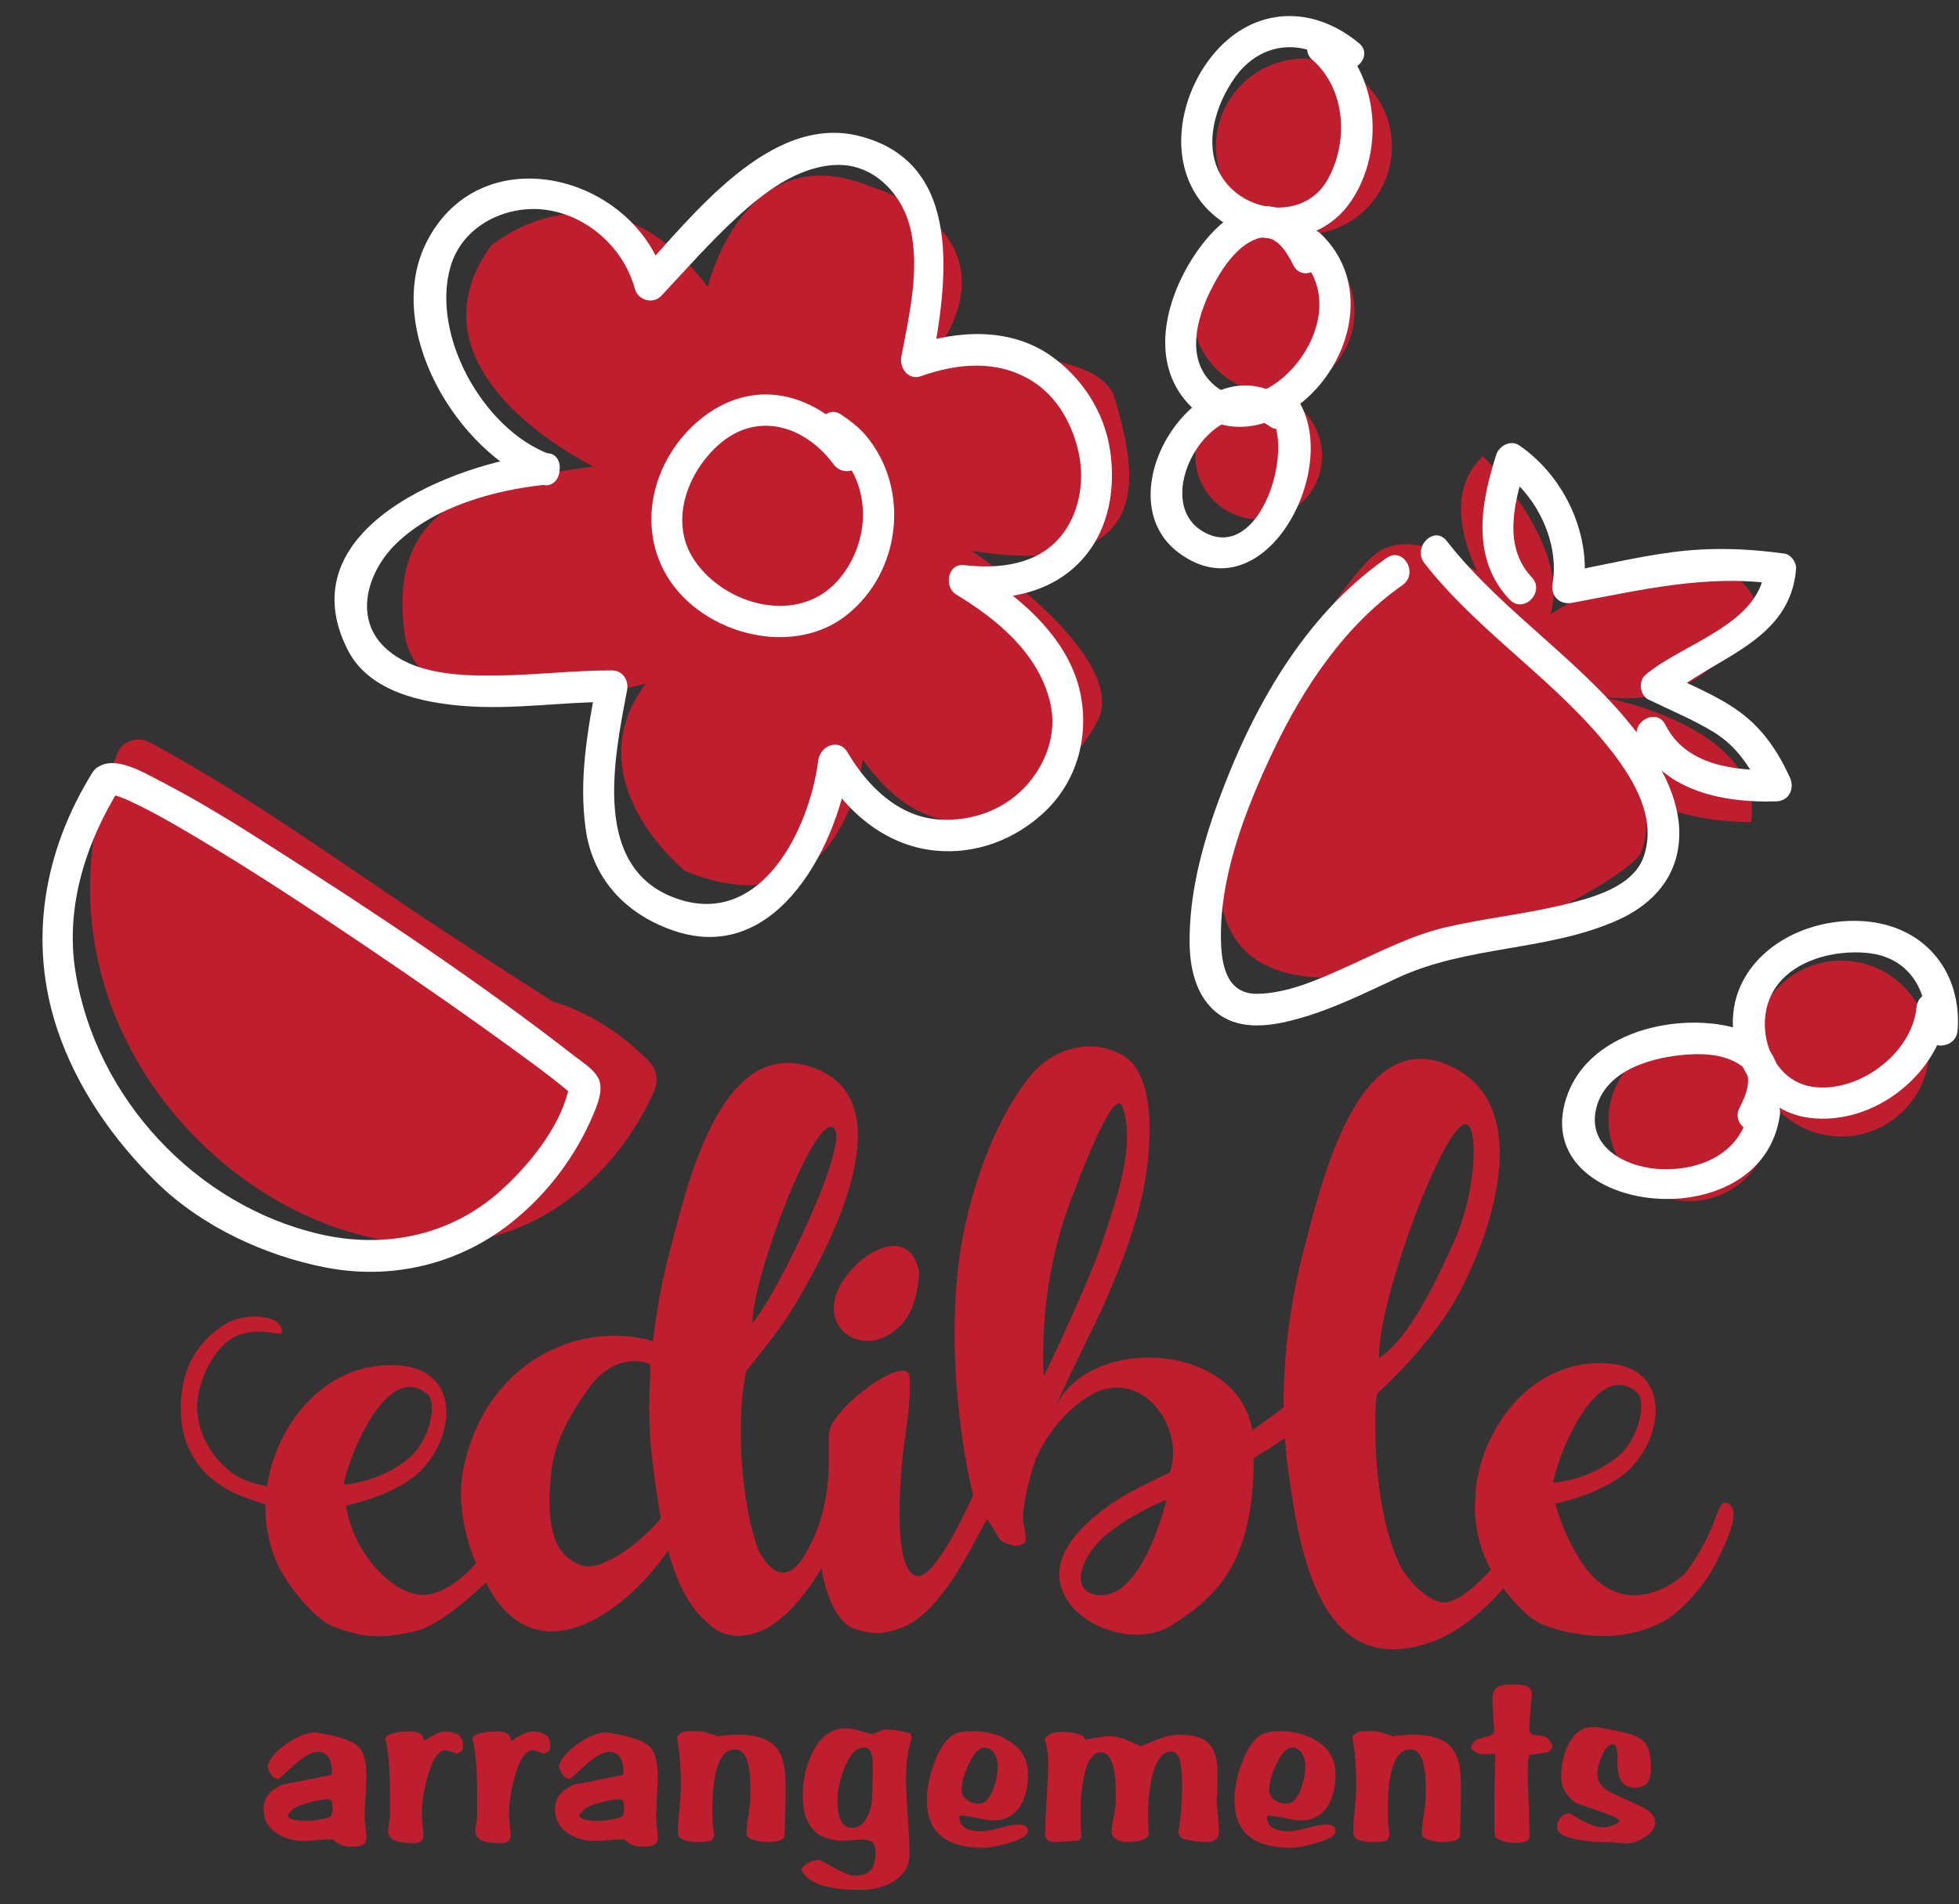 <?xml version="1.0" encoding="utf-8"?>
<!-- Generator: Adobe Illustrator 16.0.0, SVG Export Plug-In . SVG Version: 6.00 Build 0)  -->
<!DOCTYPE svg PUBLIC "-//W3C//DTD SVG 1.1//EN" "http://www.w3.org/Graphics/SVG/1.1/DTD/svg11.dtd">
<svg version="1.1" xmlns="http://www.w3.org/2000/svg" xmlns:xlink="http://www.w3.org/1999/xlink" x="0px" y="0px" width="467px"
	 height="454px" viewBox="0 0 467 454" enable-background="new 0 0 467 454" xml:space="preserve">
<rect x="0" y="0" width="467" height="454" fill="#333333" stroke="none"/>
<g id="Layer_2">
</g>
<g id="Layer_1">
	<g>
		<g>
			<path fill="#BE1E2D" d="M83.293,440.233c-1.465,0-2.794-0.58-3.987-1.734h-0.231c-0.887,0-1.965,0.058-3.236,0.173
				c-1.694,0.154-2.755,0.231-3.178,0.231c-2.621,0-4.835-0.596-6.646-1.791c-2.12-1.388-3.179-3.312-3.179-5.778
				c0-2.697,1.54-4.661,4.624-5.896l5.836-1.154c1.078-0.192,2.986-0.578,5.721-1.157c0.077-0.23,0.115-0.404,0.115-0.52
				c0-3.312-1.136-4.97-3.409-4.97c-1.234,0-2.889,0.867-4.97,2.6l-4.392,3.929l-1.213-0.46c-0.693-0.732-1.156-1.658-1.387-2.774
				c0.655-1.85,2.234-3.631,4.739-5.345c2.504-1.716,4.739-2.573,6.704-2.573c0.27,0,1.579,0.252,3.929,0.753
				c3.353,0.731,5.557,1.731,6.617,3.004c1.059,1.271,1.589,3.603,1.589,6.991c0,0.694-0.079,2.371-0.231,5.029
				c-0.116,2.003-0.173,3.66-0.173,4.97c0-0.154,0.116,0.981,0.347,3.408c0.038,0.385,0.058,0.715,0.058,0.984
				c0,1.386-1.003,2.08-3.005,2.08H83.293z M78.207,428.964c-1.117,0-2.6,0.252-4.449,0.752c-2.08,0.54-3.43,1.117-4.045,1.733
				l-0.404,0.403c-0.463,0.464-0.694,0.772-0.694,0.927c0,0.885,1.656,1.327,4.97,1.327c0.655,0,1.58-0.114,2.774-0.346
				c1.349-0.231,2.176-0.482,2.485-0.751c0.308-0.269,0.462-1.021,0.462-2.254C79.306,429.562,78.939,428.964,78.207,428.964z"/>
			<path fill="#BE1E2D" d="M101.063,415.037c2.383-1.489,3.985-2.234,4.804-2.234c3.016,0,4.525,1.08,4.525,3.239l-0.167,1.285
				l-1.229,0.726c-0.186,0-0.624-0.13-1.313-0.391c-0.689-0.26-1.164-0.391-1.424-0.391c-1.751,0-3.203,2.123-4.357,6.369
				c-0.893,3.275-1.34,6.199-1.34,8.77c0,0.669,0.056,1.526,0.167,2.569c0.148,1.417,0.224,2.272,0.224,2.569
				c0,1.266-0.802,1.899-2.402,1.899c-4.022,0-6.034-0.953-6.034-2.86c0-0.449,0.074-1.112,0.224-1.992
				c0.148-0.879,0.223-1.543,0.223-1.99v-4.882c0-6.132-0.391-10.583-1.174-13.35c0.708-1.048,2.738-1.571,6.089-1.571
				C99.927,412.803,100.988,413.548,101.063,415.037z"/>
			<path fill="#BE1E2D" d="M121.842,415.037c2.383-1.489,3.985-2.234,4.804-2.234c3.017,0,4.525,1.08,4.525,3.239l-0.167,1.285
				l-1.229,0.726c-0.187,0-0.624-0.13-1.313-0.391c-0.689-0.26-1.164-0.391-1.424-0.391c-1.751,0-3.204,2.123-4.357,6.369
				c-0.894,3.275-1.34,6.199-1.34,8.77c0,0.669,0.056,1.526,0.167,2.569c0.149,1.417,0.224,2.272,0.224,2.569
				c0,1.266-0.802,1.899-2.402,1.899c-4.022,0-6.034-0.953-6.034-2.86c0-0.449,0.074-1.112,0.224-1.992
				c0.148-0.879,0.224-1.543,0.224-1.99v-4.882c0-6.132-0.392-10.583-1.174-13.35c0.708-1.048,2.738-1.571,6.089-1.571
				C120.707,412.803,121.768,413.548,121.842,415.037z"/>
			<path fill="#BE1E2D" d="M152.764,440.233c-1.465,0-2.793-0.58-3.987-1.734h-0.231c-0.887,0-1.965,0.058-3.236,0.173
				c-1.695,0.154-2.755,0.231-3.178,0.231c-2.621,0-4.835-0.596-6.646-1.791c-2.12-1.388-3.179-3.312-3.179-5.778
				c0-2.697,1.54-4.661,4.624-5.896l5.836-1.154c1.078-0.192,2.986-0.578,5.721-1.157c0.077-0.23,0.115-0.404,0.115-0.52
				c0-3.312-1.136-4.97-3.409-4.97c-1.234,0-2.889,0.867-4.97,2.6l-4.393,3.929l-1.213-0.46c-0.693-0.732-1.156-1.658-1.387-2.774
				c0.654-1.85,2.234-3.631,4.739-5.345c2.504-1.716,4.739-2.573,6.704-2.573c0.269,0,1.579,0.252,3.929,0.753
				c3.352,0.731,5.557,1.731,6.617,3.004c1.059,1.271,1.59,3.603,1.59,6.991c0,0.694-0.079,2.371-0.231,5.029
				c-0.116,2.003-0.173,3.66-0.173,4.97c0-0.154,0.116,0.981,0.347,3.408c0.037,0.385,0.058,0.715,0.058,0.984
				c0,1.386-1.003,2.08-3.005,2.08H152.764z M147.678,428.964c-1.117,0-2.6,0.252-4.449,0.752c-2.08,0.54-3.43,1.117-4.045,1.733
				l-0.404,0.403c-0.463,0.464-0.694,0.772-0.694,0.927c0,0.885,1.657,1.327,4.97,1.327c0.654,0,1.579-0.114,2.774-0.346
				c1.348-0.231,2.176-0.482,2.485-0.751c0.308-0.269,0.462-1.021,0.462-2.254C148.777,429.562,148.41,428.964,147.678,428.964z"/>
			<path fill="#BE1E2D" d="M187.033,437.573c-0.04,1.04-1.466,1.562-4.277,1.562c-0.771,0-1.696-0.136-2.774-0.404
				c-1.349-0.346-2.023-0.828-2.023-1.444c0-1.041,0.103-2.254,0.309-3.641c0.328-2.12,0.493-3.314,0.493-3.584
				c0.082-0.615,0.124-1.251,0.124-1.907v-1.964c0-6.087-1.222-9.131-3.664-9.131c-3.606,0-5.409,4.925-5.409,14.774
				c0,1.724,0.154,3.661,0.462,5.807l-0.635,1.149c-1.002,0.229-1.812,0.345-2.427,0.345h-0.925c-3.121,0-4.681-0.729-4.681-2.186
				c0-1.189,0.057-2.398,0.172-3.625c0.347-3.644,0.521-5.658,0.521-6.042v-1.61c0-4.757-0.309-8.555-0.924-11.394
				c0.307-0.882,1.077-1.4,2.306-1.553h3.114c0.615,0,2.018,0.405,4.209,1.213c-0.192,0,0.98-0.114,3.518-0.345
				c0.423-0.038,0.749-0.06,0.979-0.06c4.266,0,7.293,0.867,9.081,2.6c1.788,1.735,2.681,4.721,2.681,8.958v2.544
				c0,0.114,0,0.827,0,2.137L187.033,437.573z"/>
			<path fill="#BE1E2D" d="M215.983,423.993c0,1.812,0.096,4.2,0.289,7.167l0.463,7.165c0.038,0.616,0.058,1.887,0.058,3.814
				c0,2.811-1.329,4.988-3.987,6.53c-2.158,1.271-4.758,1.905-7.801,1.905c-7.975,0-12.656-1.655-14.042-4.968
				c0.385-0.617,1-1.138,1.849-1.562c0.846-0.424,1.636-0.636,2.369-0.636c0.191,0,1.416,0.627,3.669,1.88
				c2.253,1.25,3.9,1.877,4.94,1.877c1.888,0,3.217-0.519,3.988-1.56c0.615-0.889,0.924-2.312,0.924-4.277
				c0-1.849-1.002-2.773-3.005-2.773c-0.693,0-1.888,0.077-3.583,0.231c-0.425,0.038-0.752,0.057-0.983,0.057
				c-6.51,0-9.766-3.581-9.766-10.748c0-3.773,0.77-7.203,2.311-10.286c1.926-3.851,4.584-5.778,7.975-5.778
				c0.809,0,1.676,0.135,2.601,0.404c2.234,0.656,3.486,0.983,3.757,0.983c0.115,0,0.567-0.183,1.357-0.549
				c0.789-0.367,1.377-0.55,1.763-0.55c1.695,0,3.66,0.309,5.895,0.923l0.347,1.041
				C216.446,416.943,215.983,420.181,215.983,423.993z M208.009,419.775c-0.116-2.118-0.81-3.179-2.081-3.179
				c-1.812,0-3.352,1.639-4.624,4.912c-1.117,2.853-1.675,5.414-1.675,7.687c0,4.392,1.175,6.587,3.525,6.587
				c1.54,0,2.754-0.923,3.64-2.772c0.731-1.464,1.099-3.064,1.099-4.797v-0.231c0.116-2.735,0.173-4.835,0.173-6.3v-0.75
				C208.066,420.778,208.047,420.393,208.009,419.775z"/>
			<path fill="#BE1E2D" d="M240.311,439.424c-2.62,0.73-4.585,1.097-5.894,1.097c-8.978,0-13.465-3.782-13.465-11.349
				c0-2.586,0.52-5.367,1.561-8.339c1.156-3.359,2.619-5.694,4.392-7.007c0.963-0.733,2.581-1.101,4.854-1.101
				c3.505,0,6.491,0.811,8.958,2.433c2.89,1.854,4.334,4.445,4.334,7.765c0,3.093-0.599,5.603-1.792,7.534
				c-1.426,2.355-3.583,3.535-6.472,3.535c-0.887,0-2.207-0.192-3.958-0.578c-1.753-0.386-3.074-0.579-3.959-0.579
				c-0.115,0-0.173,0.099-0.173,0.289c0,2.312,1.752,3.468,5.259,3.468c1.001,0,2.465-0.27,4.392-0.81
				c1.926-0.537,3.389-0.81,4.392-0.81c1.541,0,2.312,0.522,2.312,1.562S243.469,438.537,240.311,439.424z M234.646,416.655
				c-1.271,0-2.542,1.373-3.813,4.122c-1.08,2.358-1.618,4.353-1.618,5.976c0,1.007,0.463,1.819,1.387,2.438
				c0.809,0.542,1.733,0.812,2.774,0.812c1.348,0,2.465-1.121,3.352-3.365c0.731-1.857,1.098-3.734,1.098-5.63
				c0-1.122-0.251-2.091-0.752-2.903C236.497,417.139,235.687,416.655,234.646,416.655z"/>
			<path fill="#BE1E2D" d="M288.101,439.135c-2.39,0-4.508-0.29-6.357-0.867l-0.924-1.271c0.654-3.082,0.982-7.029,0.982-11.846
				c0-5.047-0.848-7.571-2.543-7.571c-2.235,0-3.813,2.165-4.738,6.495c-0.578,2.722-0.866,5.672-0.866,8.853
				c0,1.227,0.076,2.721,0.23,4.482c-0.578,1.149-2.311,1.726-5.201,1.726c-1.349,0-2.409-0.364-3.178-1.092l-0.347-0.517
				c-0.116-0.23-0.173-0.462-0.173-0.69c0-0.767,0.095-1.629,0.289-2.587c0.462-2.338,0.693-3.754,0.693-4.253v-2.586
				c0-6.438-1.176-9.656-3.525-9.656c-1.965,0-3.352,2.11-4.16,6.332c-0.463,2.441-0.694,5.229-0.694,8.366
				c0,1.821,0.077,3.622,0.231,5.403l-0.751,0.987c-0.616,0-1.531,0.049-2.744,0.147c-1.213,0.096-2.129,0.145-2.745,0.145
				c-1.618,0-2.428-0.562-2.428-1.685c0-1.739,0.077-3.868,0.231-6.384c0.347-5.649,0.521-9.209,0.521-10.679
				c0-2.167-0.31-4.063-0.924-5.688c0.73-1.2,2.06-1.8,3.987-1.8c2.465,0,4.257,0.386,5.375,1.154l0.289,0.694
				c2.928-0.538,4.777-0.81,5.547-0.81c1.464,0,2.832,0.251,4.104,0.751c0.153,0.078,0.5,0.231,1.04,0.463l2.658,1.157l4.275-1.735
				c1.619-0.653,3.333-0.98,5.144-0.98c3.158,0,5.421,0.703,6.79,2.108c1.366,1.407,2.051,3.688,2.051,6.847
				c0,0.348-0.02,1.35-0.058,3.006v1.964c0,0.463-0.058,0.829-0.173,1.099c0,0.27,0,0.347,0,0.231c0,0.27,0.037,0.847,0.115,1.732
				l0.405,4.738c0.038,0.463,0.058,1.041,0.058,1.735c0,0.576-0.26,1.067-0.781,1.473
				C289.286,438.932,288.716,439.135,288.101,439.135z"/>
			<path fill="#BE1E2D" d="M313.643,439.424c-2.621,0.73-4.585,1.097-5.895,1.097c-8.978,0-13.465-3.782-13.465-11.349
				c0-2.586,0.52-5.367,1.561-8.339c1.156-3.359,2.619-5.694,4.392-7.007c0.963-0.733,2.581-1.101,4.854-1.101
				c3.505,0,6.491,0.811,8.958,2.433c2.89,1.854,4.334,4.445,4.334,7.765c0,3.093-0.598,5.603-1.792,7.534
				c-1.425,2.355-3.583,3.535-6.472,3.535c-0.887,0-2.207-0.192-3.958-0.578c-1.753-0.386-3.073-0.579-3.959-0.579
				c-0.115,0-0.173,0.099-0.173,0.289c0,2.312,1.752,3.468,5.259,3.468c1.001,0,2.465-0.27,4.392-0.81
				c1.926-0.537,3.389-0.81,4.392-0.81c1.541,0,2.312,0.522,2.312,1.562S316.801,438.537,313.643,439.424z M307.979,416.655
				c-1.27,0-2.542,1.373-3.813,4.122c-1.079,2.358-1.618,4.353-1.618,5.976c0,1.007,0.463,1.819,1.388,2.438
				c0.809,0.542,1.733,0.812,2.774,0.812c1.347,0,2.464-1.121,3.351-3.365c0.731-1.857,1.098-3.734,1.098-5.63
				c0-1.122-0.251-2.091-0.751-2.903C309.829,417.139,309.019,416.655,307.979,416.655z"/>
			<path fill="#BE1E2D" d="M348.026,437.573c-0.04,1.04-1.465,1.562-4.276,1.562c-0.771,0-1.696-0.136-2.774-0.404
				c-1.349-0.346-2.023-0.828-2.023-1.444c0-1.041,0.103-2.254,0.309-3.641c0.328-2.12,0.493-3.314,0.493-3.584
				c0.082-0.615,0.124-1.251,0.124-1.907v-1.964c0-6.087-1.222-9.131-3.665-9.131c-3.606,0-5.409,4.925-5.409,14.774
				c0,1.724,0.154,3.661,0.463,5.807l-0.635,1.149c-1.002,0.229-1.812,0.345-2.427,0.345h-0.924c-3.121,0-4.682-0.729-4.682-2.186
				c0-1.189,0.057-2.398,0.173-3.625c0.347-3.644,0.521-5.658,0.521-6.042v-1.61c0-4.757-0.309-8.555-0.924-11.394
				c0.307-0.882,1.076-1.4,2.306-1.553h3.114c0.614,0,2.018,0.405,4.209,1.213c-0.193,0,0.98-0.114,3.518-0.345
				c0.423-0.038,0.749-0.06,0.979-0.06c4.266,0,7.293,0.867,9.081,2.6c1.788,1.735,2.681,4.721,2.681,8.958v2.544
				c0,0.114,0,0.827,0,2.137L348.026,437.573z"/>
			<path fill="#BE1E2D" d="M369.086,417.695c-1.507,0.27-2.976,0.501-4.404,0.692c-0.319,0.311-0.478,1.657-0.478,4.046
				c0,3.236,0.099,6.261,0.29,9.073l0.117,6.355c0.038,1.002-1.178,1.504-3.649,1.504c-1.445,0-2.927-0.425-4.444-1.272
				c-0.19-0.576-0.286-1.502-0.286-2.774c0,0.348,0-0.019,0-1.097v-4.564c0-0.27,0-0.754,0-1.445l0.231-9.939l-0.231-0.173
				l-2.311,0.113c-1.31,0.08-2.409-0.403-3.294-1.443c0.267-1.078,0.877-1.811,1.831-2.196l2.515-0.693
				c0.839-0.231,1.259-0.731,1.259-1.502c0,0.54-0.154-1.561-0.462-6.299c0.037-0.654,0.058-1.193,0.058-1.618
				c0-1.926,1.462-2.89,4.391-2.89h0.867c2.735,0,4.101,0.732,4.101,2.195c0,0.733-0.056,1.33-0.172,1.793l-0.403,5.026
				c0,0.963,0,1.58,0,1.85c0,0.849,0.711,1.271,2.137,1.271c1.656,0,2.793,0.945,3.409,2.832L369.086,417.695z"/>
			<path fill="#BE1E2D" d="M387.838,439.481c-0.5,0-1.232-0.05-2.196-0.146c-0.963-0.096-1.694-0.144-2.194-0.144
				c-2.39,0-4.662-0.174-6.819-0.521c-3.622-0.578-5.433-1.578-5.433-3.005c0-0.925,0.29-1.713,0.867-2.369
				c0.577-0.655,1.309-0.981,2.197-0.981c3.39,2.234,6.046,3.351,7.972,3.351c0.542,0,1.253-0.154,2.141-0.463
				c1.076-0.345,1.617-0.712,1.617-1.098c0-0.461-1.502-1.214-4.507-2.254c-1.196-0.423-3.006-1.04-5.433-1.849
				c-2.581-1.503-3.871-3.698-3.871-6.588c0-2.734,0.557-5.22,1.674-7.455c1.388-2.812,3.353-4.218,5.895-4.218
				c0.81,0,1.964,0.154,3.468,0.462l3.35,0.694c2.698,0.54,4.537,1.386,5.519,2.543c0.982,1.154,1.475,3.08,1.475,5.778
				c0,1.657-0.231,2.852-0.694,3.582c-0.578,0.925-1.639,1.388-3.178,1.388c-2.737,0-4.104-1.906-4.104-5.722v-1.387
				c0-2.158-0.384-3.235-1.155-3.235c-0.926,0-1.792,0.944-2.6,2.83c-0.694,1.658-1.042,3.026-1.042,4.104
				c0,2.08,1.197,3.661,3.586,4.738c1.115,0.502,3.33,1.522,6.644,3.062c2.389,1.119,3.583,2.41,3.583,3.873
				c0,1.271-0.829,2.446-2.485,3.525C390.613,438.98,389.188,439.481,387.838,439.481z"/>
		</g>
		<g>
			<path fill="#BE1E2D" d="M411.384,358.266c-2.197-0.481-1.967,6.757-9.689,16.848c-2.729,2.456-6.742,4.999-11.813,5.188
				c-6.501,0.239-10.835-4.575-13.245-8.441c-4.409-7.078-5.857-13.39-5.857-13.39s12.201-2.405,18.139-8.668
				c8.064-8.504,8.913-23.723-5.499-24.754c-19.932-1.424-31.741,18.403-31.741,32.78c-0.14-0.021-0.73,8.322,3.713,16.403
				c-3.235,3.59-7.333,7.212-10.468,7.745c-4.246,0.718-9.814-5.93-11.2-8.826c-5.081-10.613-6.254-26.441-5.773-37.872
				c0.117-2.762,0.459-3.143,0.459-3.143s10.674-9.552,17.416-20.387c7.698-12.372,21.91-47.435-0.025-57.583
				c-22.672-10.488-31.197,29.649-35.193,44.558c-1.219,4.594-4.763,19.566-4.619,36.806c-2.522,1.937-5.041,3.797-7.474,5.434
				c-3.646-21.675-40.691-22.903-47.452-4.197c1.573-4.349,10.192-21.45,12.154-25.894c4.289-9.741,8.437-20.337,9.983-30.937
				c1.501-10.298,1.651-24.322-5.582-28.375c-8.294-4.642-17.376-0.865-22.019,4.933c-9.089,11.318-16.068,30.829-17.562,49.35
				c-2.19,27.17,3.946,50.604,3.946,50.604s-8.657,19.857-13.26,19.28c-6.533-0.817-3.829-26.385-3.273-30.778
				c0.539-4.277,1.766-11.474,1.388-16.658c-0.444-6.099-19.127,7.728-19.237,13.539c-0.11,5.811,1.125,17.748-5.982,29.229
				c-4,6.462-7.961,4.011-10.867-1.556c-3.62-10.286-4.546-23.61-4.014-33.582c0.271-5.274,1.124-9.037,1.124-9.037
				s7.255-8.781,10.365-13.76c7.727-12.354,28.516-49.494,6.361-58.316c-23.208-9.24-31.199,29.649-35.194,44.56
				c-0.805,3.032-2.62,10.615-3.723,20.364c-18.023-5.189-40.26,5.328-45.239,30.636c-2.191,11.146,3.038,22.284,3.038,22.284
				s-5.105,6.387-11.236,7.449c-4.755,0.822-10.015-2.814-13.892-7.76c-5.143-6.562-5.857-13.39-5.857-13.39
				s12.201-2.405,18.138-8.668c8.065-8.505,8.913-23.723-5.498-24.753c-18.139-1.297-29.548,15.007-31.453,28.788
				c-3.609-0.672-6.59-1.584-9.312-3.907c-4.515-3.853-7.691-9.714-7.341-15.894c0.304-5.372,4.049-13.841,9.548-16.083
				c5.705-2.325,10.79,0.496,10.704-0.918c-0.283-4.612-9.518-4.423-13.668-1.781c-5.807,3.695-9.185,8.768-10.174,15.639
				c-1.781,12.373,3.661,21.789,15.792,25.926c1.612,0.548,3.056,1.047,4.098,1.413c-0.152,1.854-0.088,9.801,4.445,17.171
				c2.121,3.446,7.513,10.37,11.878,11.985c7.517,2.783,11.343,2.749,19.246,1.053c6.313-1.345,15.742-10.595,16.963-11.59
				c11.26,22.3,32.277,8.384,43.43-7.673c1.953,7.203,4.872,13.611,9.558,17.327c1.063,1.095,2.236,1.926,3.532,2.356
				c0.724,0.242,1.437,0.395,2.143,0.498c0.095,0.025,0.177,0.068,0.272,0.091c0.687,0.161,1.422,0.146,2.18,0
				c8.166-0.501,14.843-9.334,18.87-16.061c0,0,1.684,12.405,7.991,14.497c4.554,1.499,7.123,1.123,10.924-0.237
				c9.805-3.508,17.167-20.295,20.546-25.937c4.016,5.585,1.971,4.862,5.944,6.188c1.254,0.417,3.16-0.125,3.25-1.205
				c0.09-1.077-0.151-2.683-0.597-4.3c-0.096-1.665,0.043-6.354,3.081-15.195c2.68-5.759,6.526-10.832,11.968-14.436
				c12.914-8.555,23.847,7.276,19.889,17.832c0,0-8.294,3.771-12.63,6.596c-8.119,5.298-17.508,13.995-12.062,23.372
				c4.428,7.618,17.355,11.332,25.067,6.48c10.944-6.888,19.662-15.086,19.663-39.922c2.505-1.486,5-3.081,7.422-4.734
				c0.133,1.813,0.296,3.636,0.53,5.466c2.705,21.137,7.615,53.395,35.305,42.8c5.479-2.096,11.687-7.169,16.231-12.423
				c2.611,3.435,6.369,7.486,9.576,8.676c3.11,1.15,5.583,1.796,7.979,2.065c7.072,1.331,14.432,0.478,20.869-3.029
				c2.785-1.518,8.766-6.926,12.28-13.82C411.892,367.053,415.56,359.182,411.384,358.266z M349.801,268.138
				c2.545,1.479,2.079,15.896-3.014,27.48c-8.187,18.62-13.725,25.283-18.058,28.173
				C328.409,309.664,345.144,265.434,349.801,268.138z M198.591,268.781c4.659,2.706-13.386,40.044-19.219,46.606
				C179.372,304.542,193.933,266.076,198.591,268.781z M101.977,332.483c2.296,2.026,0.458,10.982-4.403,15.071
				c-7.062,5.941-15.445,6.356-15.57,6.422C82.114,350.16,91.811,323.516,101.977,332.483z M138.83,373.236
				c-7.771-2.432-8.592-11.606-7.384-22.473c0.963-8.667,6.206-15.878,8.672-19.477c6.372-9.292,14.225-6.443,14.861-6.08
				c0.008,0.587,0.026,1.206,0.054,1.852c-0.423,6.845-0.391,14.347,0.579,21.922c0.522,4.079,1.11,8.533,1.929,12.957
				C153.064,367.581,143.479,374.688,138.83,373.236z M253.978,289.678c0.305-0.934,11.302-31.799,13.567-25.871
				c3.539,9.324-2.096,24.17-5.079,33.159c-2.391,7.261-13.249,30.815-13.687,31.045
				C248.29,314.654,249.813,302.393,253.978,289.678z M260.976,380.16c-5.398-1.133-3.841-8.209,1.908-13.534
				c5.178-4.798,14.695-9.096,15.191-8.951C276.41,363.897,270.787,382.214,260.976,380.16z M390.272,332.002
				c2.296,2.026,0.458,10.981-4.403,15.071c-7.062,5.94-15.446,6.355-15.57,6.423C370.41,349.679,380.105,323.034,390.272,332.002z"
				/>
			<path fill="#BE1E2D" d="M198.793,311.093c-0.571,6.888,6.598,10.7,12.625,7.384c5.957-3.277,7.041-8.731,7.759-14.932
				c-0.179,1.55-0.241-0.883-0.057-0.249C216.33,289.354,199.565,301.795,198.793,311.093z"/>
		</g>
	</g>
	<g>
		<path fill="#BE1E2D" d="M125.793,291.75c13.519-6.287,23.874-17.857,30.027-31.34c1.216-2.668,0.829-5.48-1.273-7.578
			c-6.132-6.123-13.189-10.85-21.389-13.645c-0.394-0.133-0.772-0.205-1.14-0.232c-13.435-8.609-26.831-17.244-40.049-26.229
			c-18.411-12.51-36.741-25.219-56.357-35.795c-2.468-1.332-6.274-0.479-7.446,2.271c-10.559,24.754-8.547,51.967,5.282,75.025
			c12.047,20.088,32.635,36.018,55.686,40.965C101.284,297.801,114.452,297.025,125.793,291.75z"/>
	</g>
	<path fill="#BE1E2D" d="M141.543,111.236c0,0-46.51-22.213-24.484-52.672c0,0,27.071-22.9,51.655,9.84
		c0,0,8.541-36.324,38.635-23.994c0,0,36.961,10.34,14.939,40.801c0,0,39.688-3.988,43.524,9.943
		c3.835,13.932,13.111,43.541-34.152,36.189c0,0,38.452,25.621,29.776,40.965c-8.676,15.338-34.031,39.297-55.786,8.75
		c0,0-4.755,42-42.372,26.582c0,0-26.71-21.592-9.331-44.684c0,0-54.409,15.107-57.614-12.627
		C93.124,122.6,109.979,115.127,141.543,111.236z"/>
	<circle fill="#BE1E2D" cx="188.438" cy="128.695" r="23.493"/>
	<path fill="#BE1E2D" d="M331.271,39.721c-2.631,11.281-13.908,18.295-25.188,15.664c-11.283-2.631-18.296-13.91-15.663-25.188
		c2.629-11.285,13.908-18.297,25.188-15.666C326.89,17.164,333.9,28.439,331.271,39.721z"/>
	<path fill="#BE1E2D" d="M322.373,78.701c-2.422,10.379-12.795,16.83-23.176,14.41c-10.377-2.422-16.83-12.797-14.411-23.176
		c2.421-10.379,12.799-16.828,23.173-14.408C318.343,57.949,324.792,68.32,322.373,78.701z"/>
	<path fill="#BE1E2D" d="M314.76,112.137c-1.893,8.123-10.012,13.17-18.137,11.273c-8.118-1.891-13.168-10.01-11.274-18.133
		c1.895-8.123,10.014-13.166,18.134-11.275C311.606,95.896,316.655,104.016,314.76,112.137z"/>
	<path fill="#BE1E2D" d="M360.347,149.627c0,0-21.772-26.887-6.817-40.881c0,0,21.172,21.613,16.069,37.686
		c0,0,37.77-24.623,48.74-3.447c0,0-7.522,27.566-37.425,22.98c0,0,39.749,6.664,36.546,29.998c0,0-34.569,1.285-41.217-24.123"/>
	<path fill="#BE1E2D" d="M328.006,131.977c-9.947,7.377-52.623,72.803-31.455,94.412c21.167,21.613,90.869-15.479,94.464-22.871
		C402.048,180.834,348.119,117.057,328.006,131.977z"/>
	<path fill="#BE1E2D" d="M446.991,269.354c-10.697,4.445-22.973-0.621-27.418-11.318c-4.446-10.699,0.622-22.975,11.317-27.416
		c10.699-4.449,22.974,0.619,27.418,11.316C462.754,252.633,457.688,264.906,446.991,269.354z"/>
	<path fill="#BE1E2D" d="M410.142,284.869c-9.843,4.09-21.133-0.572-25.225-10.414c-4.088-9.84,0.573-21.135,10.413-25.227
		c9.843-4.09,21.135,0.576,25.223,10.414C424.645,269.488,419.984,280.777,410.142,284.869z"/>
	<g>
		<g>
			<g>
				<path fill="#FFFFFF" d="M130.854,108.206c-15.722-5.959-28.231-28.432-23.427-44.739c2.955-10.026,13.986-15.082,23.758-13.276
					c9.583,1.77,17.655,9.373,20.167,18.707c0.717,2.662,4.329,3.726,6.268,1.654c5.883-6.284,11.567-12.74,17.896-18.591
					c6.495-6.003,14.589-12.274,23.795-12.632c8.977-0.349,15.728,6.919,17.689,15.059c2.366,9.82-0.318,21.027-2.144,30.703
					c-0.485,2.571,1.696,5.65,4.613,4.613c8.734-3.105,18.118-3.981,26.33,0.979c6.337,3.828,10.054,10.75,11.455,17.833
					c1.3,6.575-0.067,14.142-4.398,19.368c-5.662,6.833-14.769,7.807-23.055,6.836c-3.904-0.457-4.836,5.199-1.893,6.988
					c9.806,5.958,19.538,13.97,22.401,25.594c1.854,7.527-0.99,15.211-6.262,20.633c-5.32,5.471-12.925,7.995-20.447,7.425
					c-9.601-0.729-16.949-8.126-21.547-15.978c-2.059-3.518-6.543-1.575-6.988,1.893c-2.071,16.151-13.332,39.556-33.169,33.147
					c-21.122-6.823-15.542-33.386-12.409-49.846c0.451-2.369-1.03-4.743-3.616-4.747c-9.052-0.013-18.073,1.103-27.126,1.213
					c-8.683,0.106-19.468-0.143-26.407-6.137c-8.415-7.27-4.685-18.769,2.177-25.367c9.094-8.746,23.125-12.651,35.339-13.967
					c4.756-0.513,4.806-8.018,0-7.5c-21.556,2.322-61.584,17.998-46.984,46.826c5.038,9.947,17.454,12.571,27.514,13.398
					c11.849,0.975,23.648-0.983,35.486-0.967c-1.206-1.582-2.411-3.164-3.616-4.747c-2.219,11.663-4.337,23.446-2.596,35.316
					c1.779,12.127,10.066,20.468,21.492,24.159c24.452,7.898,38.916-21.292,41.415-40.783c-2.329,0.631-4.659,1.262-6.988,1.893
					c5.919,10.109,15.161,18.315,27.181,19.602c9.843,1.055,19.545-2.678,26.592-9.531c7.272-7.072,10.12-17.18,8.377-27.044
					c-2.447-13.854-14.706-24.078-26.035-30.962c-0.631,2.33-1.262,4.659-1.893,6.988c10.338,1.212,21.22-0.941,28.358-9.033
					c6.277-7.113,7.841-16.833,6.451-25.958c-1.394-9.149-6.808-17.429-14.398-22.619c-9.646-6.595-22.188-5.889-32.736-2.139
					c1.538,1.538,3.076,3.075,4.613,4.613c3.661-19.412,8.016-48.205-17.204-54.647c-21.416-5.472-40.059,19.447-52.57,32.812
					c2.089,0.552,4.179,1.103,6.268,1.654c-6.745-25.064-43.553-34.875-56.754-9.46c-10.718,20.633,7.046,50.42,27.03,57.995
					C133.391,117.155,135.33,109.903,130.854,108.206L130.854,108.206z"/>
			</g>
		</g>
		<g>
			<g>
				<path fill="#FFFFFF" d="M323.971,10.306c-10.953-9.116-24.825-8.817-34.349,2.198c-7.94,9.185-11.293,24.135-4.011,34.654
					c8.163,11.792,26.837,13.522,35.709,1.839c8.7-11.458,7.883-30.39-3.173-40.049c-3.625-3.167-8.953,2.115-5.304,5.303
					c8.064,7.046,8.701,19.808,3.527,28.76c-5.363,9.28-18.971,8.036-24.734-0.289c-5.143-7.429-1.969-17.708,2.854-24.381
					c6.146-8.504,16.306-9.282,24.176-2.732C322.356,18.679,327.692,13.402,323.971,10.306L323.971,10.306z"/>
			</g>
		</g>
		<g>
			<g>
				<path fill="#FFFFFF" d="M314.806,59.457c-2.753-5.482-7.081-10.301-13.625-10.353c-6.044-0.048-11.233,4.786-14.659,9.252
					c-7.725,10.071-13.015,26.083-4.076,36.967c9.029,10.993,23.222,6.488,31.528-2.839c9.276-10.417,11.611-26.429,0.925-36.698
					c-3.486-3.351-8.796,1.946-5.304,5.303c7.494,7.202,5.665,17.797-0.337,25.393c-5.112,6.468-14.28,11.519-20.898,4.282
					c-6.514-7.121-1.832-18.592,2.482-25.572c2.02-3.269,4.959-6.868,8.683-8.231c4.422-1.62,7.119,2.926,8.804,6.282
					C310.501,67.565,316.971,63.767,314.806,59.457L314.806,59.457z"/>
			</g>
		</g>
		<g>
			<g>
				<path fill="#FFFFFF" d="M466.671,245.654c0.99-13.559-7.292-24.255-20.903-25.891c-11.502-1.383-24.797,3.573-30.349,14.239
					c-6.546,12.578,1.287,30.519,15.705,32.47c15.667,2.119,31.75-10.728,33.251-26.338c0.463-4.814-7.042-4.77-7.5,0
					c-1.061,11.023-13.771,20.457-24.65,18.984c-10.427-1.41-14.412-14.958-9.279-23.168c4.438-7.098,14.292-9.499,22.09-8.776
					c10.048,0.932,14.824,9.039,14.135,18.479C458.817,250.482,466.321,250.448,466.671,245.654L466.671,245.654z"/>
			</g>
		</g>
		<g>
			<g>
				<path fill="#FFFFFF" d="M421.167,267.863c2.962-5.623,4.628-12.318,0.389-17.754c-3.619-4.639-9.959-5.937-15.514-6.244
					c-12.446-0.688-27.473,4.356-32.236,16.736c-11.133,28.939,46.16,36.008,50.5,5.218c0.667-4.729-6.56-6.767-7.232-1.994
					c-1.473,10.451-10.627,15.066-20.468,14.929c-8.159-0.113-18.381-4.787-16.096-14.462c2.22-9.396,13.865-12.434,22.264-12.917
					c4.154-0.239,8.618,0.16,12.135,2.558c3.425,2.335,1.229,7.396-0.218,10.146C412.439,268.353,418.913,272.144,421.167,267.863
					L421.167,267.863z"/>
			</g>
		</g>
		<g>
			<g>
				<path fill="#FFFFFF" d="M306.37,95.109c-20.035-14.335-44.208,23.029-25.143,36.855c20.227,14.67,38.616-20.253,28.251-36.492
					c-2.593-4.062-9.086-0.305-6.476,3.785c5.387,8.441-2.559,33.996-15.311,27.949c-14.747-6.993,1.434-35.251,14.894-25.621
					C306.527,104.406,310.266,97.897,306.37,95.109L306.37,95.109z"/>
			</g>
		</g>
		<g>
			<g>
				<path fill="#FFFFFF" d="M205.203,106.924c-9.179-12.431-24.303-17.631-37.439-7.601c-11.051,8.438-16.115,23.809-9.592,36.539
					c7.635,14.901,30.103,21.368,43.516,10.894c13.17-10.286,15.423-30.388,4.587-43.08c-1.615-1.892-3.662-3.416-5.702-4.812
					c-4.003-2.739-7.75,3.764-3.785,6.477c11.092,7.592,11.548,23.155,3.05,32.947c-9.385,10.814-26.958,6.202-34.324-4.743
					c-6.048-8.986-1.777-20.615,5.586-27.321c9.206-8.385,20.772-4.798,27.628,4.486C201.566,114.555,208.08,110.82,205.203,106.924
					L205.203,106.924z"/>
			</g>
		</g>
		<g>
			<g>
				<path fill="#FFFFFF" d="M339.554,134.247c13.115,16.82,31.948,28.309,44.98,45.292c5.282,6.884,10.331,15.711,7.344,24.572
					c-2.508,7.438-12.517,9.97-19.17,11.587c-9.181,2.231-18.621,3.199-27.829,5.316c-8.466,1.945-16.039,5.969-23.911,9.5
					c-6.542,2.935-13.786,6.243-21.076,6.417c-7.046,0.167-8.577-6.042-8.805-11.993c-0.597-15.594,5.845-32.013,12.411-45.857
					c7.14-15.056,17.007-29.917,30.837-39.585c3.932-2.749,0.189-9.255-3.785-6.477c-19.747,13.805-32.168,36.129-40.239,58.338
					c-3.899,10.729-6.857,22.095-6.723,33.581c0.078,6.721,1.948,14.07,8.149,17.633c5.57,3.2,12.786,1.749,18.574,0.061
					c7.925-2.312,15.452-6.064,22.915-9.531c16.597-7.71,35.598-6.299,52.225-13.653c7.335-3.245,13.169-8.753,14.551-16.922
					c1.587-9.386-2.942-18.367-8.255-25.779c-13.132-18.319-33.125-30.147-46.89-47.802
					C341.886,125.133,336.618,130.481,339.554,134.247L339.554,134.247z"/>
			</g>
		</g>
		<g>
			<g>
				<path fill="#FFFFFF" d="M365.15,137.622c-7.135-7.579-4.068-18.382-1.24-27.193c-1.836,0.747-3.673,1.494-5.509,2.241
					c7.97,5.486,13.401,16.774,11.708,26.44c-0.513,2.933,1.659,5.157,4.613,4.613c16.407-3.021,31.897-6.858,48.696-4.502
					c-0.917-1.206-1.835-2.411-2.753-3.616c-1.058,13.267-19.767,17.884-28.421,25.3c-1.758,1.506-1.323,4.877,0.759,5.89
					c5.18,2.519,10.545,4.713,15.475,7.713c5.642,3.435,9.074,8.787,11.751,14.684c1.079-1.881,2.159-3.762,3.238-5.643
					c-9.758,0.317-21.583-1.007-26.442-10.729c-2.162-4.327-8.631-0.527-6.476,3.785c6.064,12.137,20.539,14.847,32.917,14.443
					c3.039-0.099,4.409-3.062,3.238-5.643c-2.743-6.043-6.375-11.528-11.762-15.52c-5.521-4.091-12.012-6.582-18.154-9.568
					c0.253,1.964,0.506,3.927,0.759,5.89c11.23-9.624,29.227-13.149,30.618-30.603c0.119-1.49-1.219-3.4-2.753-3.616
					c-8.972-1.259-17.764-1.53-26.757-0.343c-8.718,1.15-17.285,3.254-25.927,4.845c1.538,1.538,3.076,3.075,4.613,4.613
					c2.312-13.205-4.193-27.365-15.155-34.911c-2.082-1.433-4.815,0.081-5.509,2.241c-3.751,11.69-6.021,24.729,3.168,34.49
					C363.167,146.453,368.461,141.14,365.15,137.622L365.15,137.622z"/>
			</g>
		</g>
		<g>
			<g>
				<path fill="#FFFFFF" d="M28.52,187.953c-0.792,1.046-2.242,1.419-1.825,1.443c-1.235-0.07,0.471,0.149,0.848,0.26
					c1.77,0.519,3.016,1.136,4.661,1.923c5.119,2.448,10.035,5.336,14.909,8.232c13.625,8.099,26.863,16.861,39.998,25.727
					c12.386,8.36,24.666,16.89,36.731,25.706c3.492,2.552,6.991,5.109,10.342,7.847c0.757,0.618,1.528,1.243,2.197,1.959
					c-1.022-1.095-0.467-2.679-0.952-0.808c-2.3,8.875-9.284,17.512-16.12,23.664c-11.865,10.679-27.597,13.879-42.976,10.341
					c-29.708-6.835-53.572-32.567-58.357-62.671C15.532,216.193,20.461,200.921,28.52,187.953c2.56-4.12-3.93-7.883-6.477-3.785
					c-11.623,18.705-15.426,40.311-8.337,61.388c4.656,13.845,13.397,26.322,23.794,36.478
					c10.632,10.384,25.766,17.386,40.238,20.164c15.577,2.989,31.339-0.691,43.826-10.462c8.759-6.854,15.753-16.081,20.008-26.354
					c1.014-2.447,2.421-6.012,0.948-8.547c-1.22-2.101-3.742-3.642-5.601-5.088c-22.889-17.811-47.272-34.012-71.722-49.576
					c-8.876-5.65-17.841-11.27-27.21-16.075c-4.224-2.167-12.089-7.014-15.943-1.927C19.121,188.025,25.639,191.756,28.52,187.953z"
					/>
			</g>
		</g>
	</g>
</g>
</svg>
